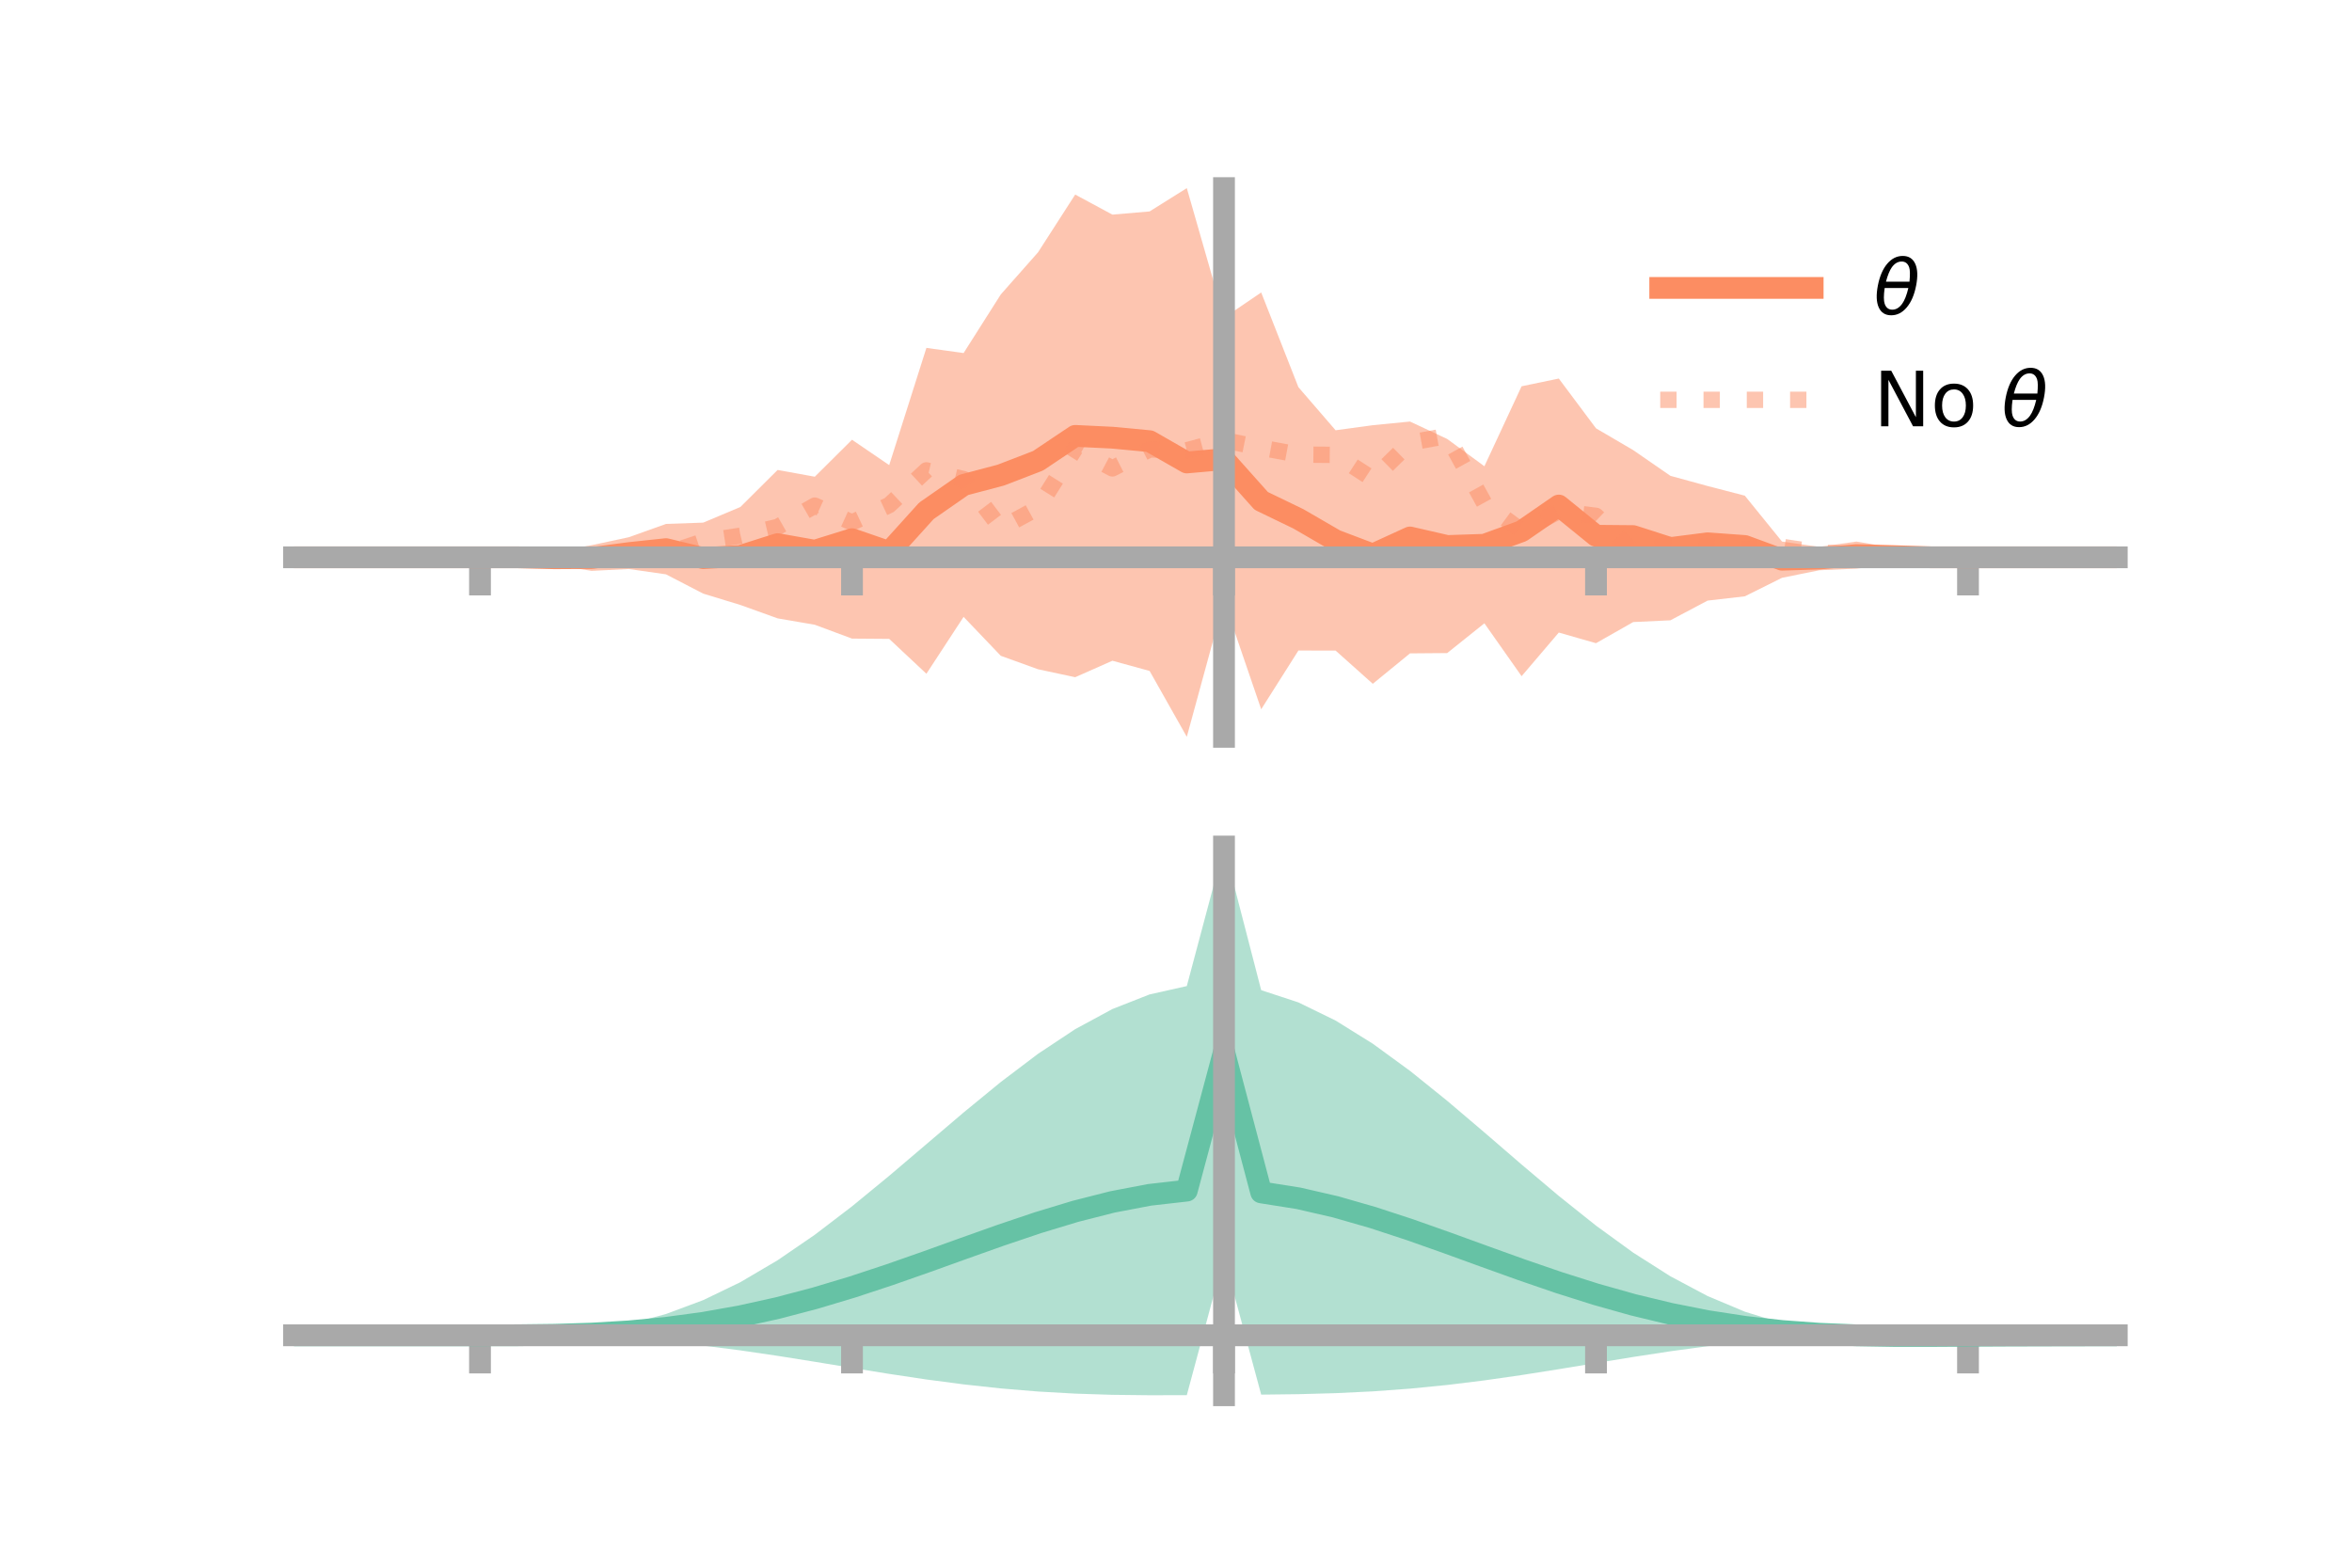 <?xml version="1.0" encoding="utf-8" standalone="no"?>
<!DOCTYPE svg PUBLIC "-//W3C//DTD SVG 1.1//EN"
  "http://www.w3.org/Graphics/SVG/1.1/DTD/svg11.dtd">
<!-- Created with matplotlib (https://matplotlib.org/) -->
<svg height="144pt" version="1.1" viewBox="0 0 216 144" width="216pt" xmlns="http://www.w3.org/2000/svg" xmlns:xlink="http://www.w3.org/1999/xlink">
 <defs>
  <style type="text/css">*{stroke-linecap:butt;stroke-linejoin:round;}</style>
 </defs>
 <g id="figure_1">
  <g id="patch_1">
   <path d="M 0 144 
L 216 144 
L 216 0 
L 0 0 
z
" style="fill:none;"/>
  </g>
  <g id="axes_1">
   <g id="patch_2">
    <path d="M 27 67.68 
L 194.4 67.68 
L 194.4 17.28 
L 27 17.28 
z
" style="fill:none;"/>
   </g>
   <g id="PolyCollection_1">
    <path clip-path="url(#pe1089575df)" d="M 27 51.191 
L 27 51.191 
L 30.416 51.191 
L 33.833 51.191 
L 37.249 51.191 
L 40.665 51.191 
L 44.082 51.191 
L 47.498 51.19 
L 50.914 50.671 
L 54.331 50.08 
L 57.747 49.347 
L 61.163 48.125 
L 64.58 48.006 
L 67.996 46.568 
L 71.412 43.169 
L 74.829 43.789 
L 78.245 40.393 
L 81.661 42.723 
L 85.078 31.957 
L 88.494 32.43 
L 91.91 27.046 
L 95.327 23.18 
L 98.743 17.871 
L 102.159 19.714 
L 105.576 19.421 
L 108.992 17.28 
L 112.408 29.188 
L 115.824 26.865 
L 119.241 35.564 
L 122.657 39.523 
L 126.073 39.057 
L 129.49 38.721 
L 132.906 40.32 
L 136.322 42.829 
L 139.739 35.481 
L 143.155 34.771 
L 146.571 39.343 
L 149.988 41.346 
L 153.404 43.706 
L 156.82 44.643 
L 160.237 45.529 
L 163.653 49.743 
L 167.069 50.232 
L 170.486 49.745 
L 173.902 50.315 
L 177.318 51.19 
L 180.735 51.191 
L 184.151 51.191 
L 187.567 51.191 
L 190.984 51.191 
L 194.4 51.191 
L 194.4 51.191 
L 194.4 51.191 
L 190.984 51.191 
L 187.567 51.191 
L 184.151 51.191 
L 180.735 51.191 
L 177.318 51.192 
L 173.902 51.847 
L 170.486 52.23 
L 167.069 52.381 
L 163.653 53.075 
L 160.237 54.776 
L 156.82 55.168 
L 153.404 56.978 
L 149.988 57.139 
L 146.571 59.081 
L 143.155 58.103 
L 139.739 62.111 
L 136.322 57.253 
L 132.906 59.988 
L 129.49 60.016 
L 126.073 62.81 
L 122.657 59.759 
L 119.241 59.756 
L 115.824 65.151 
L 112.408 55.169 
L 108.992 67.68 
L 105.576 61.629 
L 102.159 60.692 
L 98.743 62.206 
L 95.327 61.474 
L 91.91 60.239 
L 88.494 56.662 
L 85.078 61.888 
L 81.661 58.685 
L 78.245 58.659 
L 74.829 57.387 
L 71.412 56.799 
L 67.996 55.57 
L 64.58 54.527 
L 61.163 52.756 
L 57.747 52.265 
L 54.331 52.436 
L 50.914 51.885 
L 47.498 51.192 
L 44.082 51.191 
L 40.665 51.191 
L 37.249 51.191 
L 33.833 51.191 
L 30.416 51.191 
L 27 51.191 
z
" style="fill:#fc8d62;fill-opacity:0.5;"/>
   </g>
   <g id="matplotlib.axis_1">
    <g id="xtick_1">
     <g id="line2d_1">
      <defs>
       <path d="M 0 0 
L 0 3.5 
" id="mcf949571e3" style="stroke:#a9a9a9;stroke-width:2;"/>
      </defs>
      <g>
       <use style="fill:#a9a9a9;stroke:#a9a9a9;stroke-width:2;" x="44.082" xlink:href="#mcf949571e3" y="51.191"/>
      </g>
     </g>
    </g>
    <g id="xtick_2">
     <g id="line2d_2">
      <g>
       <use style="fill:#a9a9a9;stroke:#a9a9a9;stroke-width:2;" x="78.245" xlink:href="#mcf949571e3" y="51.191"/>
      </g>
     </g>
    </g>
    <g id="xtick_3">
     <g id="line2d_3">
      <g>
       <use style="fill:#a9a9a9;stroke:#a9a9a9;stroke-width:2;" x="112.408" xlink:href="#mcf949571e3" y="51.191"/>
      </g>
     </g>
    </g>
    <g id="xtick_4">
     <g id="line2d_4">
      <g>
       <use style="fill:#a9a9a9;stroke:#a9a9a9;stroke-width:2;" x="146.571" xlink:href="#mcf949571e3" y="51.191"/>
      </g>
     </g>
    </g>
    <g id="xtick_5">
     <g id="line2d_5">
      <g>
       <use style="fill:#a9a9a9;stroke:#a9a9a9;stroke-width:2;" x="180.735" xlink:href="#mcf949571e3" y="51.191"/>
      </g>
     </g>
    </g>
   </g>
   <g id="matplotlib.axis_2"/>
   <g id="line2d_6">
    <path clip-path="url(#pe1089575df)" d="M 27 51.191 
L 30.416 51.191 
L 33.833 51.191 
L 37.249 51.191 
L 40.665 51.191 
L 44.082 51.191 
L 47.498 51.191 
L 50.914 51.278 
L 54.331 51.258 
L 57.747 50.806 
L 61.163 50.441 
L 64.58 51.267 
L 67.996 51.069 
L 71.412 49.984 
L 74.829 50.588 
L 78.245 49.526 
L 81.661 50.704 
L 85.078 46.922 
L 88.494 44.546 
L 91.91 43.643 
L 95.327 42.327 
L 98.743 40.038 
L 102.159 40.203 
L 105.576 40.525 
L 108.992 42.48 
L 112.408 42.178 
L 115.824 46.008 
L 119.241 47.66 
L 122.657 49.641 
L 126.073 50.933 
L 129.49 49.369 
L 132.906 50.154 
L 136.322 50.041 
L 139.739 48.796 
L 143.155 46.437 
L 146.571 49.212 
L 149.988 49.243 
L 153.404 50.342 
L 156.82 49.905 
L 160.237 50.152 
L 163.653 51.409 
L 167.069 51.307 
L 170.486 50.988 
L 173.902 51.081 
L 177.318 51.191 
L 180.735 51.191 
L 184.151 51.191 
L 187.567 51.191 
L 190.984 51.191 
L 194.4 51.191 
" style="fill:none;stroke:#fc8d62;stroke-linecap:square;stroke-width:2;"/>
   </g>
   <g id="line2d_7">
    <path clip-path="url(#pe1089575df)" d="M 27 51.191 
L 30.416 51.191 
L 33.833 51.191 
L 37.249 51.191 
L 40.665 51.191 
L 44.082 51.191 
L 47.498 51.197 
L 50.914 51.02 
L 54.331 51.073 
L 57.747 50.915 
L 61.163 50.873 
L 64.58 49.733 
L 67.996 49.21 
L 71.412 48.404 
L 74.829 46.444 
L 78.245 47.995 
L 81.661 46.394 
L 85.078 43.207 
L 88.494 44.009 
L 91.91 48.511 
L 95.327 46.651 
L 98.743 41.209 
L 102.159 43.026 
L 105.576 41.283 
L 108.992 41.36 
L 112.408 40.435 
L 115.824 41.127 
L 119.241 41.755 
L 122.657 41.784 
L 126.073 44 
L 129.49 40.659 
L 132.906 40.038 
L 136.322 46.239 
L 139.739 48.748 
L 143.155 46.951 
L 146.571 47.382 
L 149.988 50.638 
L 153.404 50.065 
L 156.82 50.2 
L 160.237 50.462 
L 163.653 50.229 
L 167.069 50.739 
L 170.486 50.94 
L 173.902 51.242 
L 177.318 51.178 
L 180.735 51.191 
L 184.151 51.191 
L 187.567 51.191 
L 190.984 51.191 
L 194.4 51.191 
" style="fill:none;stroke:#fc8d62;stroke-dasharray:1.5,2.475;stroke-dashoffset:0;stroke-opacity:0.5;stroke-width:1.5;"/>
   </g>
   <g id="patch_3">
    <path d="M 112.408 67.68 
L 112.408 17.28 
" style="fill:none;stroke:#a9a9a9;stroke-linecap:square;stroke-linejoin:miter;stroke-width:2;"/>
   </g>
   <g id="patch_4">
    <path d="M 194.4 67.68 
L 194.4 17.28 
" style="fill:none;"/>
   </g>
   <g id="patch_5">
    <path d="M 27 51.191 
L 194.4 51.191 
" style="fill:none;stroke:#a9a9a9;stroke-linecap:square;stroke-linejoin:miter;stroke-width:2;"/>
   </g>
   <g id="patch_6">
    <path d="M 27 17.28 
L 194.4 17.28 
" style="fill:none;"/>
   </g>
   <g id="legend_1">
    <g id="line2d_8">
     <path d="M 152.47 26.449 
L 166.47 26.449 
" style="fill:none;stroke:#fc8d62;stroke-linecap:square;stroke-width:2;"/>
    </g>
    <g id="line2d_9"/>
    <g id="text_1">
     <!-- $\theta$ -->
     <g transform="translate(172.07 28.899)scale(0.07 -0.07)">
      <defs>
       <path d="M 45.516 34.672 
L 14.453 34.672 
Q 12.359 20.062 14.5 13.875 
Q 17.188 6.25 24.469 6.25 
Q 31.781 6.25 37.359 13.922 
Q 42.234 20.656 45.516 34.672 
z
M 47.016 42.969 
Q 48.344 56.844 46.625 61.719 
Q 43.953 69.438 36.766 69.438 
Q 29.297 69.438 23.828 61.812 
Q 19.531 55.672 16.156 42.969 
z
M 38.188 76.766 
Q 49.906 76.766 54.594 66.406 
Q 59.281 56.109 55.719 37.844 
Q 52.203 19.625 43.453 9.281 
Q 34.766 -1.125 23.047 -1.125 
Q 11.281 -1.125 6.641 9.281 
Q 2 19.625 5.516 37.844 
Q 9.078 56.109 17.719 66.406 
Q 26.422 76.766 38.188 76.766 
z
" id="DejaVuSans-Oblique-952"/>
      </defs>
      <use transform="translate(0 0.234)" xlink:href="#DejaVuSans-Oblique-952"/>
     </g>
    </g>
    <g id="line2d_10">
     <path d="M 152.47 36.724 
L 166.47 36.724 
" style="fill:none;stroke:#fc8d62;stroke-dasharray:1.5,2.475;stroke-dashoffset:0;stroke-opacity:0.5;stroke-width:1.5;"/>
    </g>
    <g id="line2d_11"/>
    <g id="text_2">
     <!-- No $\theta$ -->
     <g transform="translate(172.07 39.174)scale(0.07 -0.07)">
      <defs>
       <path d="M 9.812 72.906 
L 23.094 72.906 
L 55.422 11.922 
L 55.422 72.906 
L 64.984 72.906 
L 64.984 0 
L 51.703 0 
L 19.391 60.984 
L 19.391 0 
L 9.812 0 
z
" id="DejaVuSans-78"/>
       <path d="M 30.609 48.391 
Q 23.391 48.391 19.188 42.75 
Q 14.984 37.109 14.984 27.297 
Q 14.984 17.484 19.156 11.844 
Q 23.344 6.203 30.609 6.203 
Q 37.797 6.203 41.984 11.859 
Q 46.188 17.531 46.188 27.297 
Q 46.188 37.016 41.984 42.703 
Q 37.797 48.391 30.609 48.391 
z
M 30.609 56 
Q 42.328 56 49.016 48.375 
Q 55.719 40.766 55.719 27.297 
Q 55.719 13.875 49.016 6.219 
Q 42.328 -1.422 30.609 -1.422 
Q 18.844 -1.422 12.172 6.219 
Q 5.516 13.875 5.516 27.297 
Q 5.516 40.766 12.172 48.375 
Q 18.844 56 30.609 56 
z
" id="DejaVuSans-111"/>
       <path id="DejaVuSans-32"/>
      </defs>
      <use transform="translate(0 0.234)" xlink:href="#DejaVuSans-78"/>
      <use transform="translate(74.805 0.234)" xlink:href="#DejaVuSans-111"/>
      <use transform="translate(135.986 0.234)" xlink:href="#DejaVuSans-32"/>
      <use transform="translate(167.773 0.234)" xlink:href="#DejaVuSans-Oblique-952"/>
     </g>
    </g>
   </g>
  </g>
  <g id="axes_2">
   <g id="patch_7">
    <path d="M 27 128.16 
L 194.4 128.16 
L 194.4 77.76 
L 27 77.76 
z
" style="fill:none;"/>
   </g>
   <g id="PolyCollection_2">
    <path clip-path="url(#pe5834ecd5c)" d="M 27 122.658 
L 27 122.651 
L 30.416 122.653 
L 33.833 122.653 
L 37.249 122.654 
L 40.665 122.654 
L 44.082 122.654 
L 47.498 122.635 
L 50.914 122.513 
L 54.331 122.197 
L 57.747 121.611 
L 61.163 120.697 
L 64.58 119.423 
L 67.996 117.773 
L 71.412 115.761 
L 74.829 113.42 
L 78.245 110.809 
L 81.661 108.004 
L 85.078 105.097 
L 88.494 102.188 
L 91.91 99.387 
L 95.327 96.8 
L 98.743 94.534 
L 102.159 92.686 
L 105.576 91.343 
L 108.992 90.577 
L 112.408 77.76 
L 115.824 90.952 
L 119.241 92.076 
L 122.657 93.743 
L 126.073 95.871 
L 129.49 98.363 
L 132.906 101.115 
L 136.322 104.019 
L 139.739 106.967 
L 143.155 109.852 
L 146.571 112.579 
L 149.988 115.062 
L 153.404 117.234 
L 156.82 119.049 
L 160.237 120.484 
L 163.653 121.54 
L 167.069 122.231 
L 170.486 122.534 
L 173.902 122.551 
L 177.318 122.564 
L 180.735 122.591 
L 184.151 122.614 
L 187.567 122.631 
L 190.984 122.641 
L 194.4 122.648 
L 194.4 122.664 
L 194.4 122.664 
L 190.984 122.678 
L 187.567 122.701 
L 184.151 122.738 
L 180.735 122.796 
L 177.318 122.863 
L 173.902 122.87 
L 170.486 122.772 
L 167.069 122.791 
L 163.653 122.98 
L 160.237 123.272 
L 156.82 123.657 
L 153.404 124.121 
L 149.988 124.644 
L 146.571 125.202 
L 143.155 125.766 
L 139.739 126.306 
L 136.322 126.796 
L 132.906 127.217 
L 129.49 127.554 
L 126.073 127.804 
L 122.657 127.969 
L 119.241 128.062 
L 115.824 128.104 
L 112.408 115.446 
L 108.992 128.152 
L 105.576 128.16 
L 102.159 128.121 
L 98.743 128.011 
L 95.327 127.818 
L 91.91 127.534 
L 88.494 127.162 
L 85.078 126.712 
L 81.661 126.199 
L 78.245 125.648 
L 74.829 125.086 
L 71.412 124.541 
L 67.996 124.039 
L 64.58 123.603 
L 61.163 123.247 
L 57.747 122.98 
L 54.331 122.801 
L 50.914 122.7 
L 47.498 122.66 
L 44.082 122.654 
L 40.665 122.654 
L 37.249 122.654 
L 33.833 122.654 
L 30.416 122.655 
L 27 122.658 
z
" style="fill:#66c2a5;fill-opacity:0.5;"/>
   </g>
   <g id="matplotlib.axis_3">
    <g id="xtick_6">
     <g id="line2d_12">
      <g>
       <use style="fill:#a9a9a9;stroke:#a9a9a9;stroke-width:2;" x="44.082" xlink:href="#mcf949571e3" y="122.654"/>
      </g>
     </g>
    </g>
    <g id="xtick_7">
     <g id="line2d_13">
      <g>
       <use style="fill:#a9a9a9;stroke:#a9a9a9;stroke-width:2;" x="78.245" xlink:href="#mcf949571e3" y="122.654"/>
      </g>
     </g>
    </g>
    <g id="xtick_8">
     <g id="line2d_14">
      <g>
       <use style="fill:#a9a9a9;stroke:#a9a9a9;stroke-width:2;" x="112.408" xlink:href="#mcf949571e3" y="122.654"/>
      </g>
     </g>
    </g>
    <g id="xtick_9">
     <g id="line2d_15">
      <g>
       <use style="fill:#a9a9a9;stroke:#a9a9a9;stroke-width:2;" x="146.571" xlink:href="#mcf949571e3" y="122.654"/>
      </g>
     </g>
    </g>
    <g id="xtick_10">
     <g id="line2d_16">
      <g>
       <use style="fill:#a9a9a9;stroke:#a9a9a9;stroke-width:2;" x="180.735" xlink:href="#mcf949571e3" y="122.654"/>
      </g>
     </g>
    </g>
   </g>
   <g id="matplotlib.axis_4"/>
   <g id="line2d_17">
    <path clip-path="url(#pe5834ecd5c)" d="M 27 122.655 
L 30.416 122.654 
L 33.833 122.654 
L 37.249 122.654 
L 40.665 122.654 
L 44.082 122.654 
L 47.498 122.648 
L 50.914 122.607 
L 54.331 122.499 
L 57.747 122.295 
L 61.163 121.972 
L 64.58 121.513 
L 67.996 120.906 
L 71.412 120.151 
L 74.829 119.253 
L 78.245 118.229 
L 81.661 117.102 
L 85.078 115.904 
L 88.494 114.675 
L 91.91 113.461 
L 95.327 112.309 
L 98.743 111.273 
L 102.159 110.403 
L 105.576 109.752 
L 108.992 109.364 
L 112.408 96.603 
L 115.824 109.528 
L 119.241 110.069 
L 122.657 110.856 
L 126.073 111.837 
L 129.49 112.958 
L 132.906 114.166 
L 136.322 115.408 
L 139.739 116.636 
L 143.155 117.809 
L 146.571 118.89 
L 149.988 119.853 
L 153.404 120.677 
L 156.82 121.353 
L 160.237 121.878 
L 163.653 122.26 
L 167.069 122.511 
L 170.486 122.653 
L 173.902 122.711 
L 177.318 122.714 
L 180.735 122.693 
L 184.151 122.676 
L 187.567 122.666 
L 190.984 122.659 
L 194.4 122.656 
" style="fill:none;stroke:#66c2a5;stroke-linecap:square;stroke-width:2;"/>
   </g>
   <g id="patch_8">
    <path d="M 112.408 128.16 
L 112.408 77.76 
" style="fill:none;stroke:#a9a9a9;stroke-linecap:square;stroke-linejoin:miter;stroke-width:2;"/>
   </g>
   <g id="patch_9">
    <path d="M 194.4 128.16 
L 194.4 77.76 
" style="fill:none;"/>
   </g>
   <g id="patch_10">
    <path d="M 27 122.654 
L 194.4 122.654 
" style="fill:none;stroke:#a9a9a9;stroke-linecap:square;stroke-linejoin:miter;stroke-width:2;"/>
   </g>
   <g id="patch_11">
    <path d="M 27 77.76 
L 194.4 77.76 
" style="fill:none;"/>
   </g>
  </g>
 </g>
 <defs>
  <clipPath id="pe1089575df">
   <rect height="50.4" width="167.4" x="27" y="17.28"/>
  </clipPath>
  <clipPath id="pe5834ecd5c">
   <rect height="50.4" width="167.4" x="27" y="77.76"/>
  </clipPath>
 </defs>
</svg>
